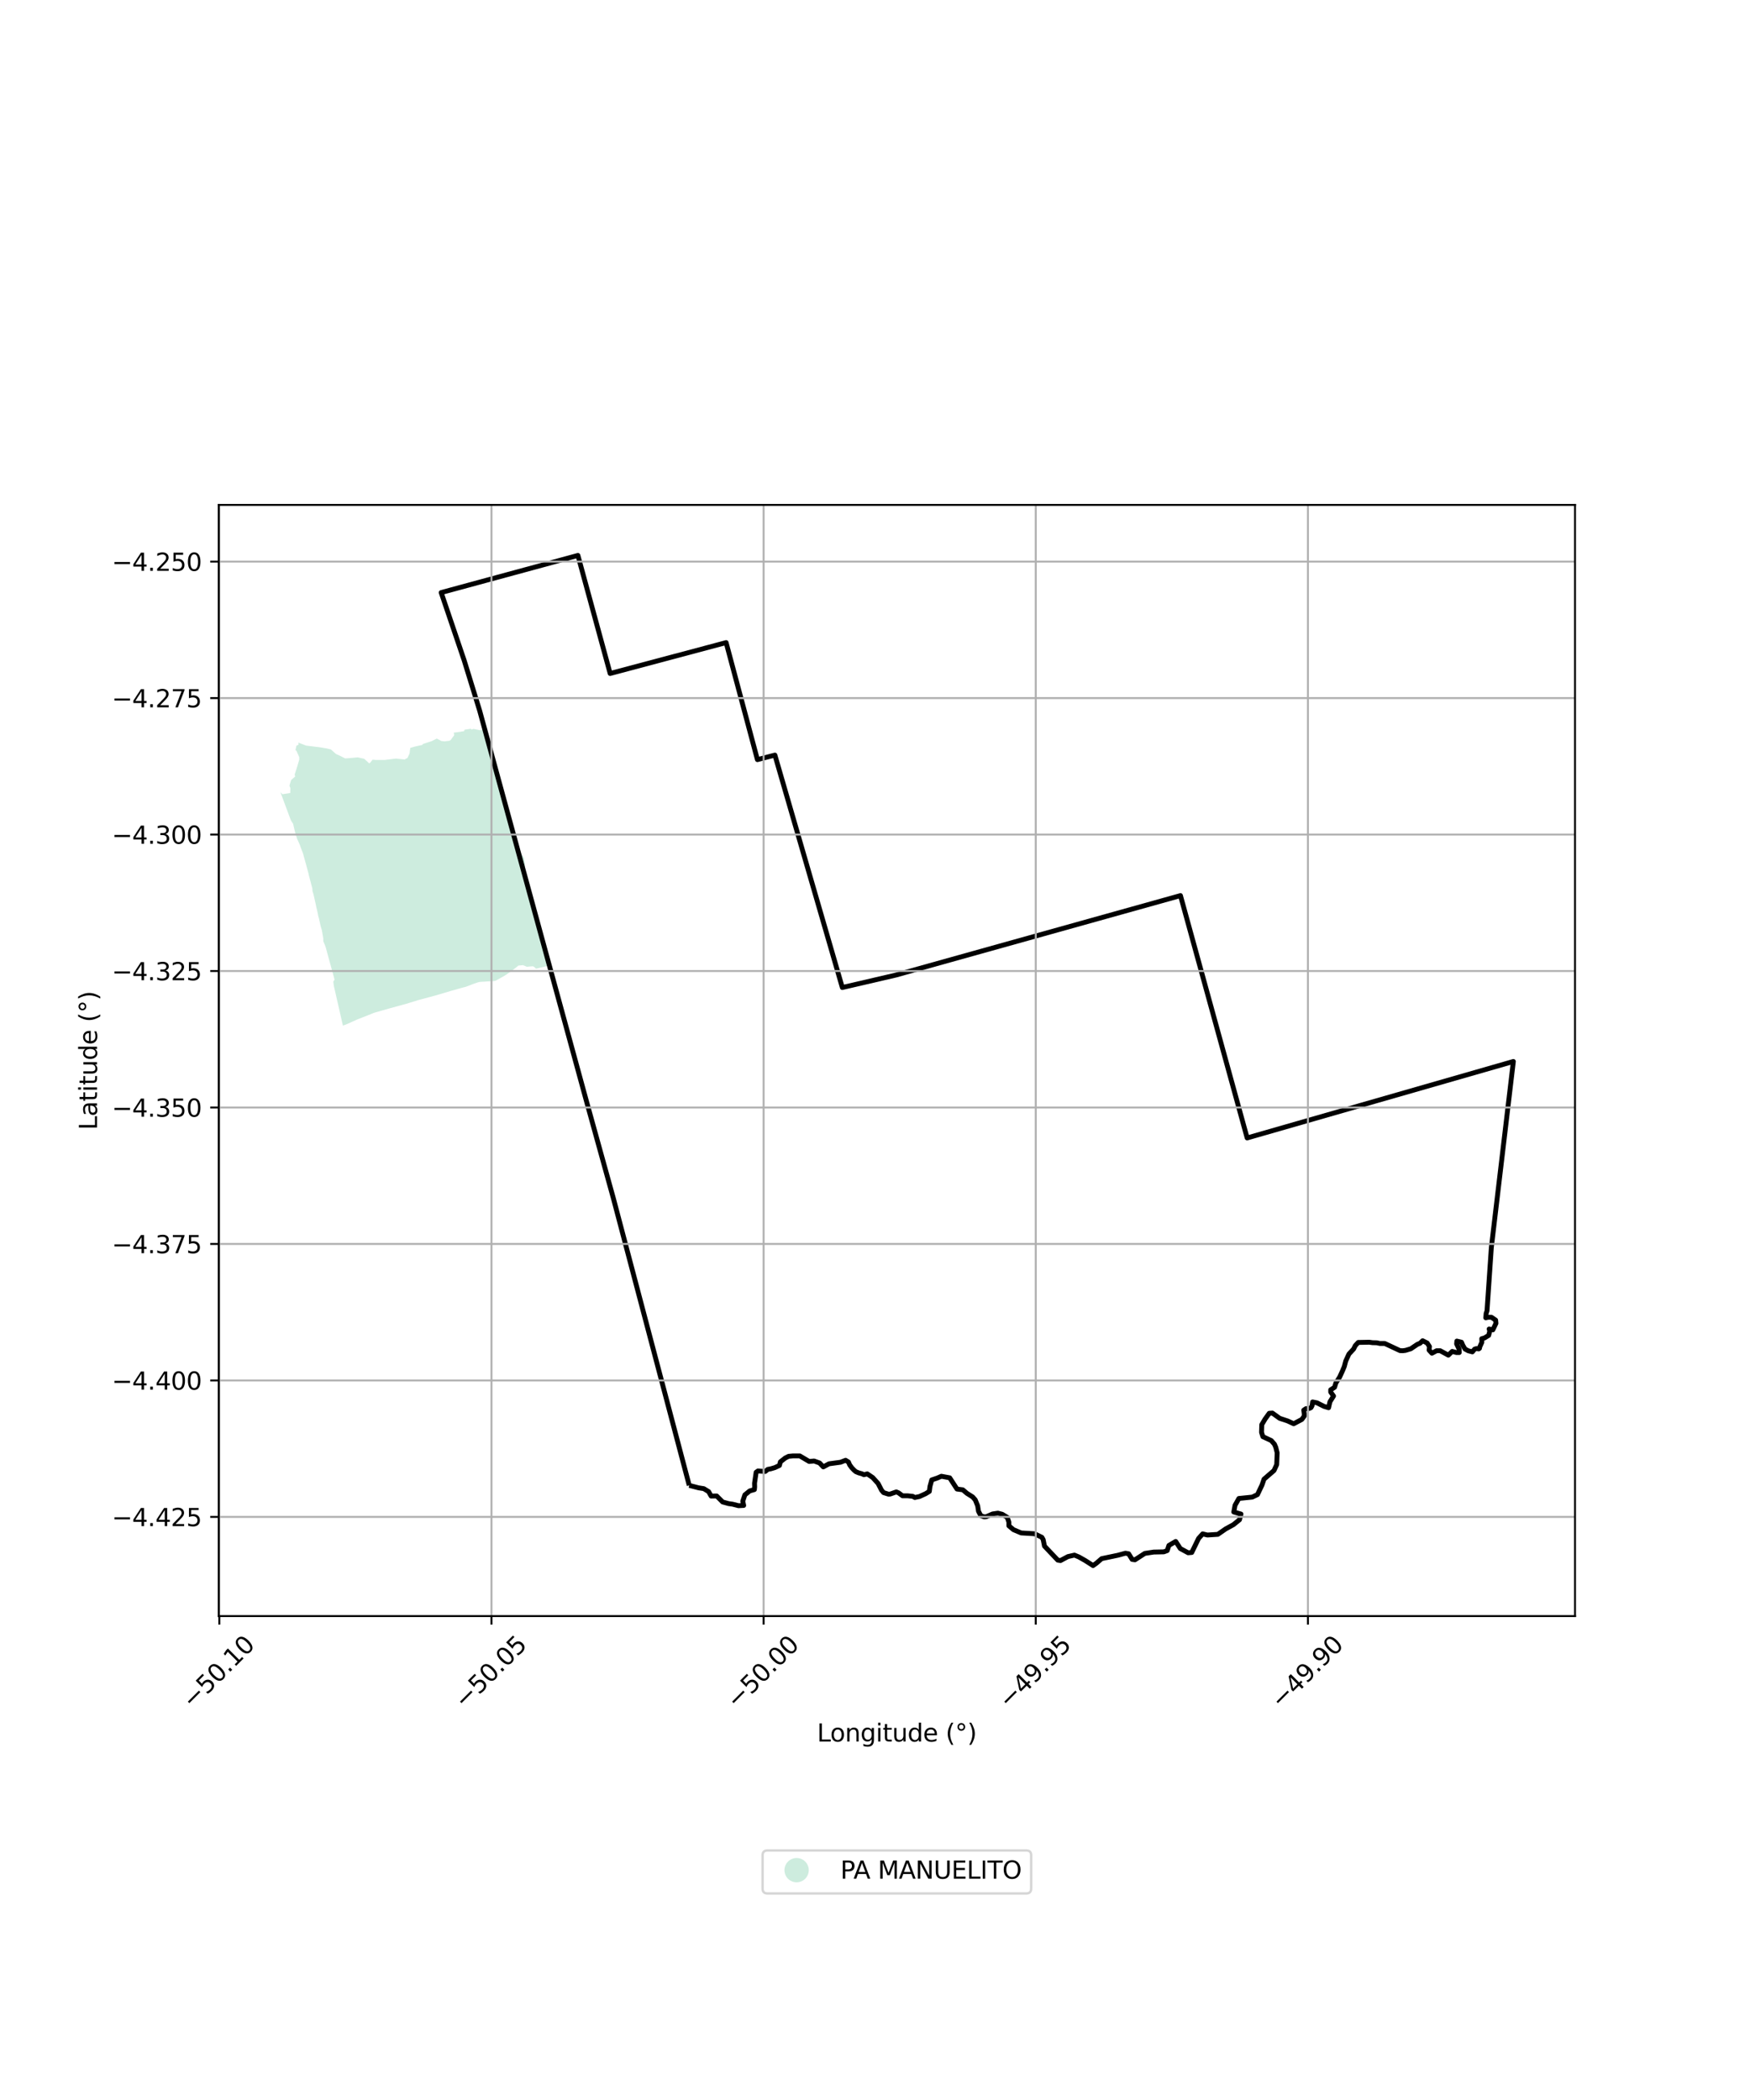 <?xml version="1.0" encoding="utf-8" standalone="no"?>
<!DOCTYPE svg PUBLIC "-//W3C//DTD SVG 1.1//EN"
  "http://www.w3.org/Graphics/SVG/1.1/DTD/svg11.dtd">
<svg xmlns:xlink="http://www.w3.org/1999/xlink" width="720pt" height="864pt" viewBox="0 0 720 864" xmlns="http://www.w3.org/2000/svg" version="1.1">
 <defs>
  <style type="text/css">*{stroke-linejoin: round; stroke-linecap: butt}</style>
 </defs>
 <g id="figure_1">
  <g id="patch_1">
   <path d="M 0 864 
L 720 864 
L 720 0 
L 0 0 
z
" style="fill: #ffffff"/>
  </g>
  <g id="axes_1">
   <g id="patch_2">
    <path d="M 90 664.904 
L 648 664.904 
L 648 207.736 
L 90 207.736 
z
" style="fill: #ffffff"/>
   </g>
   <g id="PatchCollection_1">
    <path d="M 124.689 351.205 
L 123.718 348.641 
L 123.426 347.772 
L 122.973 346.711 
L 122.722 346.167 
L 122.297 345.265 
L 121.962 344.224 
L 121.667 343.327 
L 121.412 342.483 
L 120.595 338.939 
L 119.786 337.698 
L 119.351 336.63 
L 115.364 325.9 
L 116.18 326.765 
L 119.409 326.267 
L 119.473 324.316 
L 119.082 323.247 
L 119.548 321.673 
L 119.783 320.912 
L 121.428 319.486 
L 121.224 318.62 
L 121.384 318.201 
L 122.042 316.195 
L 122.622 314.227 
L 123.12 312.54 
L 123.126 311.546 
L 121.987 308.931 
L 121.556 308.644 
L 121.979 306.769 
L 122.807 306.421 
L 122.785 305.543 
L 125.966 306.764 
L 131.333 307.417 
L 134.093 307.872 
L 136.136 308.343 
L 138.238 310.213 
L 139.958 310.989 
L 141.998 312.029 
L 143.523 311.935 
L 147.165 311.599 
L 149.846 312.196 
L 151.414 313.606 
L 151.854 314.083 
L 152.369 313.723 
L 153.299 312.556 
L 154.73 312.672 
L 158.224 312.679 
L 162.908 312.098 
L 166.492 312.486 
L 167.686 311.802 
L 167.969 311.144 
L 168.484 310.102 
L 168.796 307.716 
L 170.802 307.132 
L 172.386 306.774 
L 173.734 306.503 
L 173.989 306.101 
L 177.548 304.947 
L 179.711 303.871 
L 181.565 304.863 
L 182.911 305.02 
L 183.829 304.896 
L 184.888 304.778 
L 185.472 304.412 
L 186.863 302.485 
L 186.697 301.436 
L 188.08 301.257 
L 189.965 300.968 
L 190.925 300.812 
L 191.161 300.214 
L 193.808 299.814 
L 193.892 300.17 
L 194.821 299.894 
L 197.696 300.475 
L 199.271 299.477 
L 203.166 313.937 
L 205.908 324.115 
L 209.047 334.909 
L 212.65 345.528 
L 214.152 350.917 
L 215.596 352.862 
L 216.018 355.757 
L 215.879 358.994 
L 217.629 364.124 
L 219.737 372.313 
L 220.571 375.738 
L 222.931 382.995 
L 225.765 397.279 
L 225.538 397.344 
L 220.54 398.542 
L 219.866 397.89 
L 219.276 397.543 
L 218.204 397.622 
L 217.762 397.659 
L 216.804 397.777 
L 216.072 397.465 
L 215.181 397.093 
L 214.109 397.195 
L 213.304 397.261 
L 212.297 398.093 
L 211.598 398.616 
L 210.787 399.204 
L 210.25 399.618 
L 209.7 400.031 
L 208.418 400.899 
L 207.122 401.727 
L 206.018 402.315 
L 204.839 402.98 
L 204.066 403.415 
L 203.46 403.602 
L 202.15 403.686 
L 201.001 403.759 
L 200.436 403.795 
L 199.012 403.886 
L 198.092 403.945 
L 197.178 404.003 
L 196.599 404.185 
L 195.096 404.671 
L 191.638 406.011 
L 190.208 406.358 
L 185.261 407.765 
L 179.051 409.604 
L 172.28 411.411 
L 167.162 412.987 
L 160.372 414.843 
L 155.629 416.199 
L 153.813 416.722 
L 150.731 417.975 
L 147.092 419.388 
L 142.796 421.325 
L 141.079 421.961 
L 137.525 406.368 
L 137.368 405.793 
L 137.131 403.833 
L 137.654 403.063 
L 133.978 389.656 
L 133.844 389.332 
L 133.661 388.763 
L 133.021 387.317 
L 132.995 386.045 
L 132.566 383.532 
L 132.39 382.605 
L 131.996 381.328 
L 131.255 378.024 
L 130.929 376.822 
L 130.774 376.024 
L 130.468 374.546 
L 130.187 373.451 
L 129.825 371.665 
L 129.607 370.775 
L 129.395 369.778 
L 129.191 368.856 
L 128.924 367.727 
L 128.569 366.632 
L 128.516 365.562 
L 128.07 363.933 
L 127.906 363.235 
L 127.566 361.961 
L 127.128 360.364 
L 126.873 359.202 
L 125.738 355.009 
L 124.689 351.205 
" clip-path="url(#p1db8b820e7)" style="fill: #b3e2cd; fill-opacity: 0.65"/>
   </g>
   <g id="PatchCollection_2">
    <path d="M 283.566 611.127 
L 252.32 492.871 
L 241.511 453.879 
L 197.347 292.4 
L 190.955 271.646 
L 181.511 243.797 
L 237.769 228.516 
L 251.034 277.096 
L 298.751 264.38 
L 311.623 312.536 
L 318.817 310.666 
L 346.555 406.291 
L 368.644 401.158 
L 485.678 368.47 
L 513.112 468.187 
L 622.636 436.717 
L 613.585 513.228 
L 611.801 539.295 
L 611.433 540.428 
L 611.293 542.175 
L 612.245 541.949 
L 613.642 541.969 
L 615.353 543.145 
L 615.48 544.458 
L 614.202 547.134 
L 612.665 546.807 
L 612.944 547.602 
L 612.478 549.424 
L 610.801 550.451 
L 609.637 550.778 
L 609.683 552.227 
L 608.798 554.189 
L 608.705 554.75 
L 608.379 554.983 
L 607.447 554.843 
L 606.702 555.077 
L 605.77 556.198 
L 604.046 555.731 
L 602.742 555.03 
L 601.857 553.535 
L 601.298 552.227 
L 599.388 551.76 
L 599.295 552.927 
L 600.32 555.077 
L 600.366 556.478 
L 599.248 556.478 
L 597.478 556.011 
L 595.894 557.553 
L 592.54 555.731 
L 591.049 555.731 
L 589.139 556.758 
L 587.975 555.497 
L 588.115 554.002 
L 587.183 552.554 
L 585.319 551.619 
L 584.248 552.647 
L 583.13 553.114 
L 580.428 554.936 
L 578.239 555.59 
L 577.121 555.731 
L 576.003 555.684 
L 569.714 552.741 
L 567.71 552.741 
L 566.453 552.46 
L 564.682 552.414 
L 563.332 552.227 
L 558.813 552.32 
L 557.602 553.628 
L 556.903 555.03 
L 554.993 557.085 
L 553.689 559.935 
L 553.083 562.224 
L 552.384 563.906 
L 551.173 566.569 
L 549.636 568.952 
L 549.077 570.774 
L 547.493 571.802 
L 547.493 572.736 
L 548.657 574.371 
L 547.167 576.754 
L 546.608 579.183 
L 544.744 578.623 
L 541.856 577.174 
L 540.039 576.801 
L 539.806 578.389 
L 539.387 579.137 
L 538.735 579.464 
L 537.337 579.557 
L 536.406 580.164 
L 536.592 581.613 
L 536.592 582.641 
L 535.614 583.995 
L 532.26 585.771 
L 529.837 584.649 
L 526.483 583.528 
L 523.502 581.379 
L 522.197 581.473 
L 520.52 583.809 
L 519.123 586.144 
L 519.03 589.321 
L 519.589 591.097 
L 523.036 592.685 
L 524.34 594.18 
L 524.899 595.488 
L 525.458 597.731 
L 525.272 602.589 
L 524.154 605.019 
L 520.054 608.569 
L 519.216 610.999 
L 517.353 614.923 
L 515.21 615.951 
L 509.713 616.512 
L 508.129 619.315 
L 507.615 622.078 
L 510.571 622.927 
L 509.964 625.266 
L 507.463 627.292 
L 504.303 629.021 
L 501.048 631.275 
L 496.762 631.555 
L 494.806 631.088 
L 493.129 632.957 
L 490.325 638.733 
L 488.829 638.857 
L 485.599 637.107 
L 483.718 634.197 
L 480.924 635.835 
L 480.23 637.961 
L 478.822 638.478 
L 474.681 638.563 
L 471.019 639.115 
L 466.951 641.748 
L 465.79 641.584 
L 464.355 639.268 
L 463.035 639.03 
L 459.96 639.871 
L 453.252 641.272 
L 451.112 643.13 
L 449.711 644.124 
L 446.498 642.062 
L 443.853 640.567 
L 442.055 639.817 
L 439.38 640.423 
L 436.326 642.059 
L 435.203 641.887 
L 429.723 636.104 
L 429.19 633.435 
L 428.658 632.5 
L 425.664 631.032 
L 420.142 630.699 
L 416.974 629.357 
L 415.085 627.763 
L 415.085 626.228 
L 414.42 624.293 
L 412.358 623.025 
L 410.561 622.558 
L 408.365 622.892 
L 405.771 624.026 
L 404.885 624.084 
L 403.509 623.559 
L 402.577 621.758 
L 402.244 619.556 
L 401.246 617.087 
L 400.182 615.886 
L 397.853 614.418 
L 396.123 612.95 
L 393.732 612.638 
L 390.734 608.012 
L 387.315 607.375 
L 385.591 608.123 
L 383.349 608.88 
L 382.617 611.549 
L 382.351 613.617 
L 380.821 614.551 
L 378.278 615.723 
L 376.389 616.113 
L 375.557 615.644 
L 373.483 615.422 
L 371.332 615.415 
L 369.71 614.218 
L 368.771 613.814 
L 366.227 614.703 
L 365.545 614.74 
L 363.528 614.104 
L 362.687 613.102 
L 361.279 610.362 
L 359.072 607.915 
L 356.824 606.396 
L 355.432 606.728 
L 354.606 606.344 
L 353.331 605.996 
L 352.101 605.483 
L 351.418 604.898 
L 350.413 603.845 
L 349.577 602.692 
L 349.079 601.517 
L 347.901 600.799 
L 345.824 601.607 
L 341.071 602.252 
L 338.731 603.53 
L 337.21 601.922 
L 334.925 601.093 
L 332.929 601.293 
L 329.058 599.004 
L 326.197 599.004 
L 324.467 599.166 
L 323.076 599.867 
L 321.069 601.443 
L 320.674 602.941 
L 318.811 603.809 
L 317.156 604.303 
L 315.884 604.543 
L 314.819 605.41 
L 311.825 605.21 
L 311.094 605.744 
L 310.438 610.244 
L 310.481 611.776 
L 310.377 612.861 
L 308.46 613.406 
L 306.463 615.029 
L 305.592 617.647 
L 305.977 619.382 
L 303.841 619.489 
L 301.417 618.867 
L 299.734 618.623 
L 297.321 617.954 
L 294.859 615.486 
L 292.577 615.527 
L 291.542 613.686 
L 289.555 612.475 
L 287.474 612.149 
L 283.566 611.127 
L 283.566 611.127 
" clip-path="url(#p1db8b820e7)" style="fill: none; stroke: #000000; stroke-width: 2"/>
   </g>
   <g id="matplotlib.axis_1">
    <g id="xtick_1">
     <g id="line2d_1">
      <path d="M 90.228 664.904 
L 90.228 207.736 
" clip-path="url(#p1db8b820e7)" style="fill: none; stroke: #b0b0b0; stroke-width: 0.8; stroke-linecap: square"/>
     </g>
     <g id="line2d_2">
      <defs>
       <path id="m73bb518bb8" d="M 0 0 
L 0 3.5 
" style="stroke: #000000; stroke-width: 0.8"/>
      </defs>
      <g>
       <use xlink:href="#m73bb518bb8" x="90.228" y="664.904" style="stroke: #000000; stroke-width: 0.8"/>
      </g>
     </g>
     <g id="text_1">
      <!-- −50.10 -->
      <g transform="translate(79.095 703.445) rotate(-45) scale(0.1 -0.1)">
       <defs>
        <path id="DejaVuSans-2212" d="M 678 2272 
L 4684 2272 
L 4684 1741 
L 678 1741 
L 678 2272 
z
" transform="scale(0.016)"/>
        <path id="DejaVuSans-35" d="M 691 4666 
L 3169 4666 
L 3169 4134 
L 1269 4134 
L 1269 2991 
Q 1406 3038 1543 3061 
Q 1681 3084 1819 3084 
Q 2600 3084 3056 2656 
Q 3513 2228 3513 1497 
Q 3513 744 3044 326 
Q 2575 -91 1722 -91 
Q 1428 -91 1123 -41 
Q 819 9 494 109 
L 494 744 
Q 775 591 1075 516 
Q 1375 441 1709 441 
Q 2250 441 2565 725 
Q 2881 1009 2881 1497 
Q 2881 1984 2565 2268 
Q 2250 2553 1709 2553 
Q 1456 2553 1204 2497 
Q 953 2441 691 2322 
L 691 4666 
z
" transform="scale(0.016)"/>
        <path id="DejaVuSans-30" d="M 2034 4250 
Q 1547 4250 1301 3770 
Q 1056 3291 1056 2328 
Q 1056 1369 1301 889 
Q 1547 409 2034 409 
Q 2525 409 2770 889 
Q 3016 1369 3016 2328 
Q 3016 3291 2770 3770 
Q 2525 4250 2034 4250 
z
M 2034 4750 
Q 2819 4750 3233 4129 
Q 3647 3509 3647 2328 
Q 3647 1150 3233 529 
Q 2819 -91 2034 -91 
Q 1250 -91 836 529 
Q 422 1150 422 2328 
Q 422 3509 836 4129 
Q 1250 4750 2034 4750 
z
" transform="scale(0.016)"/>
        <path id="DejaVuSans-2e" d="M 684 794 
L 1344 794 
L 1344 0 
L 684 0 
L 684 794 
z
" transform="scale(0.016)"/>
        <path id="DejaVuSans-31" d="M 794 531 
L 1825 531 
L 1825 4091 
L 703 3866 
L 703 4441 
L 1819 4666 
L 2450 4666 
L 2450 531 
L 3481 531 
L 3481 0 
L 794 0 
L 794 531 
z
" transform="scale(0.016)"/>
       </defs>
       <use xlink:href="#DejaVuSans-2212"/>
       <use xlink:href="#DejaVuSans-35" transform="translate(83.789 0)"/>
       <use xlink:href="#DejaVuSans-30" transform="translate(147.412 0)"/>
       <use xlink:href="#DejaVuSans-2e" transform="translate(211.035 0)"/>
       <use xlink:href="#DejaVuSans-31" transform="translate(242.822 0)"/>
       <use xlink:href="#DejaVuSans-30" transform="translate(306.445 0)"/>
      </g>
     </g>
    </g>
    <g id="xtick_2">
     <g id="line2d_3">
      <path d="M 202.201 664.904 
L 202.201 207.736 
" clip-path="url(#p1db8b820e7)" style="fill: none; stroke: #b0b0b0; stroke-width: 0.8; stroke-linecap: square"/>
     </g>
     <g id="line2d_4">
      <g>
       <use xlink:href="#m73bb518bb8" x="202.201" y="664.904" style="stroke: #000000; stroke-width: 0.8"/>
      </g>
     </g>
     <g id="text_2">
      <!-- −50.05 -->
      <g transform="translate(191.068 703.445) rotate(-45) scale(0.1 -0.1)">
       <use xlink:href="#DejaVuSans-2212"/>
       <use xlink:href="#DejaVuSans-35" transform="translate(83.789 0)"/>
       <use xlink:href="#DejaVuSans-30" transform="translate(147.412 0)"/>
       <use xlink:href="#DejaVuSans-2e" transform="translate(211.035 0)"/>
       <use xlink:href="#DejaVuSans-30" transform="translate(242.822 0)"/>
       <use xlink:href="#DejaVuSans-35" transform="translate(306.445 0)"/>
      </g>
     </g>
    </g>
    <g id="xtick_3">
     <g id="line2d_5">
      <path d="M 314.175 664.904 
L 314.175 207.736 
" clip-path="url(#p1db8b820e7)" style="fill: none; stroke: #b0b0b0; stroke-width: 0.8; stroke-linecap: square"/>
     </g>
     <g id="line2d_6">
      <g>
       <use xlink:href="#m73bb518bb8" x="314.175" y="664.904" style="stroke: #000000; stroke-width: 0.8"/>
      </g>
     </g>
     <g id="text_3">
      <!-- −50.00 -->
      <g transform="translate(303.042 703.445) rotate(-45) scale(0.1 -0.1)">
       <use xlink:href="#DejaVuSans-2212"/>
       <use xlink:href="#DejaVuSans-35" transform="translate(83.789 0)"/>
       <use xlink:href="#DejaVuSans-30" transform="translate(147.412 0)"/>
       <use xlink:href="#DejaVuSans-2e" transform="translate(211.035 0)"/>
       <use xlink:href="#DejaVuSans-30" transform="translate(242.822 0)"/>
       <use xlink:href="#DejaVuSans-30" transform="translate(306.445 0)"/>
      </g>
     </g>
    </g>
    <g id="xtick_4">
     <g id="line2d_7">
      <path d="M 426.148 664.904 
L 426.148 207.736 
" clip-path="url(#p1db8b820e7)" style="fill: none; stroke: #b0b0b0; stroke-width: 0.8; stroke-linecap: square"/>
     </g>
     <g id="line2d_8">
      <g>
       <use xlink:href="#m73bb518bb8" x="426.148" y="664.904" style="stroke: #000000; stroke-width: 0.8"/>
      </g>
     </g>
     <g id="text_4">
      <!-- −49.95 -->
      <g transform="translate(415.015 703.445) rotate(-45) scale(0.1 -0.1)">
       <defs>
        <path id="DejaVuSans-34" d="M 2419 4116 
L 825 1625 
L 2419 1625 
L 2419 4116 
z
M 2253 4666 
L 3047 4666 
L 3047 1625 
L 3713 1625 
L 3713 1100 
L 3047 1100 
L 3047 0 
L 2419 0 
L 2419 1100 
L 313 1100 
L 313 1709 
L 2253 4666 
z
" transform="scale(0.016)"/>
        <path id="DejaVuSans-39" d="M 703 97 
L 703 672 
Q 941 559 1184 500 
Q 1428 441 1663 441 
Q 2288 441 2617 861 
Q 2947 1281 2994 2138 
Q 2813 1869 2534 1725 
Q 2256 1581 1919 1581 
Q 1219 1581 811 2004 
Q 403 2428 403 3163 
Q 403 3881 828 4315 
Q 1253 4750 1959 4750 
Q 2769 4750 3195 4129 
Q 3622 3509 3622 2328 
Q 3622 1225 3098 567 
Q 2575 -91 1691 -91 
Q 1453 -91 1209 -44 
Q 966 3 703 97 
z
M 1959 2075 
Q 2384 2075 2632 2365 
Q 2881 2656 2881 3163 
Q 2881 3666 2632 3958 
Q 2384 4250 1959 4250 
Q 1534 4250 1286 3958 
Q 1038 3666 1038 3163 
Q 1038 2656 1286 2365 
Q 1534 2075 1959 2075 
z
" transform="scale(0.016)"/>
       </defs>
       <use xlink:href="#DejaVuSans-2212"/>
       <use xlink:href="#DejaVuSans-34" transform="translate(83.789 0)"/>
       <use xlink:href="#DejaVuSans-39" transform="translate(147.412 0)"/>
       <use xlink:href="#DejaVuSans-2e" transform="translate(211.035 0)"/>
       <use xlink:href="#DejaVuSans-39" transform="translate(242.822 0)"/>
       <use xlink:href="#DejaVuSans-35" transform="translate(306.445 0)"/>
      </g>
     </g>
    </g>
    <g id="xtick_5">
     <g id="line2d_9">
      <path d="M 538.121 664.904 
L 538.121 207.736 
" clip-path="url(#p1db8b820e7)" style="fill: none; stroke: #b0b0b0; stroke-width: 0.8; stroke-linecap: square"/>
     </g>
     <g id="line2d_10">
      <g>
       <use xlink:href="#m73bb518bb8" x="538.121" y="664.904" style="stroke: #000000; stroke-width: 0.8"/>
      </g>
     </g>
     <g id="text_5">
      <!-- −49.90 -->
      <g transform="translate(526.988 703.445) rotate(-45) scale(0.1 -0.1)">
       <use xlink:href="#DejaVuSans-2212"/>
       <use xlink:href="#DejaVuSans-34" transform="translate(83.789 0)"/>
       <use xlink:href="#DejaVuSans-39" transform="translate(147.412 0)"/>
       <use xlink:href="#DejaVuSans-2e" transform="translate(211.035 0)"/>
       <use xlink:href="#DejaVuSans-39" transform="translate(242.822 0)"/>
       <use xlink:href="#DejaVuSans-30" transform="translate(306.445 0)"/>
      </g>
     </g>
    </g>
    <g id="text_6">
     <!-- Longitude (°) -->
     <g transform="translate(336.14 716.514) scale(0.1 -0.1)">
      <defs>
       <path id="DejaVuSans-4c" d="M 628 4666 
L 1259 4666 
L 1259 531 
L 3531 531 
L 3531 0 
L 628 0 
L 628 4666 
z
" transform="scale(0.016)"/>
       <path id="DejaVuSans-6f" d="M 1959 3097 
Q 1497 3097 1228 2736 
Q 959 2375 959 1747 
Q 959 1119 1226 758 
Q 1494 397 1959 397 
Q 2419 397 2687 759 
Q 2956 1122 2956 1747 
Q 2956 2369 2687 2733 
Q 2419 3097 1959 3097 
z
M 1959 3584 
Q 2709 3584 3137 3096 
Q 3566 2609 3566 1747 
Q 3566 888 3137 398 
Q 2709 -91 1959 -91 
Q 1206 -91 779 398 
Q 353 888 353 1747 
Q 353 2609 779 3096 
Q 1206 3584 1959 3584 
z
" transform="scale(0.016)"/>
       <path id="DejaVuSans-6e" d="M 3513 2113 
L 3513 0 
L 2938 0 
L 2938 2094 
Q 2938 2591 2744 2837 
Q 2550 3084 2163 3084 
Q 1697 3084 1428 2787 
Q 1159 2491 1159 1978 
L 1159 0 
L 581 0 
L 581 3500 
L 1159 3500 
L 1159 2956 
Q 1366 3272 1645 3428 
Q 1925 3584 2291 3584 
Q 2894 3584 3203 3211 
Q 3513 2838 3513 2113 
z
" transform="scale(0.016)"/>
       <path id="DejaVuSans-67" d="M 2906 1791 
Q 2906 2416 2648 2759 
Q 2391 3103 1925 3103 
Q 1463 3103 1205 2759 
Q 947 2416 947 1791 
Q 947 1169 1205 825 
Q 1463 481 1925 481 
Q 2391 481 2648 825 
Q 2906 1169 2906 1791 
z
M 3481 434 
Q 3481 -459 3084 -895 
Q 2688 -1331 1869 -1331 
Q 1566 -1331 1297 -1286 
Q 1028 -1241 775 -1147 
L 775 -588 
Q 1028 -725 1275 -790 
Q 1522 -856 1778 -856 
Q 2344 -856 2625 -561 
Q 2906 -266 2906 331 
L 2906 616 
Q 2728 306 2450 153 
Q 2172 0 1784 0 
Q 1141 0 747 490 
Q 353 981 353 1791 
Q 353 2603 747 3093 
Q 1141 3584 1784 3584 
Q 2172 3584 2450 3431 
Q 2728 3278 2906 2969 
L 2906 3500 
L 3481 3500 
L 3481 434 
z
" transform="scale(0.016)"/>
       <path id="DejaVuSans-69" d="M 603 3500 
L 1178 3500 
L 1178 0 
L 603 0 
L 603 3500 
z
M 603 4863 
L 1178 4863 
L 1178 4134 
L 603 4134 
L 603 4863 
z
" transform="scale(0.016)"/>
       <path id="DejaVuSans-74" d="M 1172 4494 
L 1172 3500 
L 2356 3500 
L 2356 3053 
L 1172 3053 
L 1172 1153 
Q 1172 725 1289 603 
Q 1406 481 1766 481 
L 2356 481 
L 2356 0 
L 1766 0 
Q 1100 0 847 248 
Q 594 497 594 1153 
L 594 3053 
L 172 3053 
L 172 3500 
L 594 3500 
L 594 4494 
L 1172 4494 
z
" transform="scale(0.016)"/>
       <path id="DejaVuSans-75" d="M 544 1381 
L 544 3500 
L 1119 3500 
L 1119 1403 
Q 1119 906 1312 657 
Q 1506 409 1894 409 
Q 2359 409 2629 706 
Q 2900 1003 2900 1516 
L 2900 3500 
L 3475 3500 
L 3475 0 
L 2900 0 
L 2900 538 
Q 2691 219 2414 64 
Q 2138 -91 1772 -91 
Q 1169 -91 856 284 
Q 544 659 544 1381 
z
M 1991 3584 
L 1991 3584 
z
" transform="scale(0.016)"/>
       <path id="DejaVuSans-64" d="M 2906 2969 
L 2906 4863 
L 3481 4863 
L 3481 0 
L 2906 0 
L 2906 525 
Q 2725 213 2448 61 
Q 2172 -91 1784 -91 
Q 1150 -91 751 415 
Q 353 922 353 1747 
Q 353 2572 751 3078 
Q 1150 3584 1784 3584 
Q 2172 3584 2448 3432 
Q 2725 3281 2906 2969 
z
M 947 1747 
Q 947 1113 1208 752 
Q 1469 391 1925 391 
Q 2381 391 2643 752 
Q 2906 1113 2906 1747 
Q 2906 2381 2643 2742 
Q 2381 3103 1925 3103 
Q 1469 3103 1208 2742 
Q 947 2381 947 1747 
z
" transform="scale(0.016)"/>
       <path id="DejaVuSans-65" d="M 3597 1894 
L 3597 1613 
L 953 1613 
Q 991 1019 1311 708 
Q 1631 397 2203 397 
Q 2534 397 2845 478 
Q 3156 559 3463 722 
L 3463 178 
Q 3153 47 2828 -22 
Q 2503 -91 2169 -91 
Q 1331 -91 842 396 
Q 353 884 353 1716 
Q 353 2575 817 3079 
Q 1281 3584 2069 3584 
Q 2775 3584 3186 3129 
Q 3597 2675 3597 1894 
z
M 3022 2063 
Q 3016 2534 2758 2815 
Q 2500 3097 2075 3097 
Q 1594 3097 1305 2825 
Q 1016 2553 972 2059 
L 3022 2063 
z
" transform="scale(0.016)"/>
       <path id="DejaVuSans-20" transform="scale(0.016)"/>
       <path id="DejaVuSans-28" d="M 1984 4856 
Q 1566 4138 1362 3434 
Q 1159 2731 1159 2009 
Q 1159 1288 1364 580 
Q 1569 -128 1984 -844 
L 1484 -844 
Q 1016 -109 783 600 
Q 550 1309 550 2009 
Q 550 2706 781 3412 
Q 1013 4119 1484 4856 
L 1984 4856 
z
" transform="scale(0.016)"/>
       <path id="DejaVuSans-b0" d="M 1600 4347 
Q 1350 4347 1178 4173 
Q 1006 4000 1006 3750 
Q 1006 3503 1178 3333 
Q 1350 3163 1600 3163 
Q 1850 3163 2022 3333 
Q 2194 3503 2194 3750 
Q 2194 3997 2020 4172 
Q 1847 4347 1600 4347 
z
M 1600 4750 
Q 1800 4750 1984 4673 
Q 2169 4597 2303 4453 
Q 2447 4313 2519 4134 
Q 2591 3956 2591 3750 
Q 2591 3338 2302 3052 
Q 2013 2766 1594 2766 
Q 1172 2766 890 3047 
Q 609 3328 609 3750 
Q 609 4169 896 4459 
Q 1184 4750 1600 4750 
z
" transform="scale(0.016)"/>
       <path id="DejaVuSans-29" d="M 513 4856 
L 1013 4856 
Q 1481 4119 1714 3412 
Q 1947 2706 1947 2009 
Q 1947 1309 1714 600 
Q 1481 -109 1013 -844 
L 513 -844 
Q 928 -128 1133 580 
Q 1338 1288 1338 2009 
Q 1338 2731 1133 3434 
Q 928 4138 513 4856 
z
" transform="scale(0.016)"/>
      </defs>
      <use xlink:href="#DejaVuSans-4c"/>
      <use xlink:href="#DejaVuSans-6f" transform="translate(53.963 0)"/>
      <use xlink:href="#DejaVuSans-6e" transform="translate(115.145 0)"/>
      <use xlink:href="#DejaVuSans-67" transform="translate(178.523 0)"/>
      <use xlink:href="#DejaVuSans-69" transform="translate(242 0)"/>
      <use xlink:href="#DejaVuSans-74" transform="translate(269.783 0)"/>
      <use xlink:href="#DejaVuSans-75" transform="translate(308.992 0)"/>
      <use xlink:href="#DejaVuSans-64" transform="translate(372.371 0)"/>
      <use xlink:href="#DejaVuSans-65" transform="translate(435.848 0)"/>
      <use xlink:href="#DejaVuSans-20" transform="translate(497.371 0)"/>
      <use xlink:href="#DejaVuSans-28" transform="translate(529.158 0)"/>
      <use xlink:href="#DejaVuSans-b0" transform="translate(568.172 0)"/>
      <use xlink:href="#DejaVuSans-29" transform="translate(618.172 0)"/>
     </g>
    </g>
   </g>
   <g id="matplotlib.axis_2">
    <g id="ytick_1">
     <g id="line2d_11">
      <path d="M 90 624.096 
L 648 624.096 
" clip-path="url(#p1db8b820e7)" style="fill: none; stroke: #b0b0b0; stroke-width: 0.8; stroke-linecap: square"/>
     </g>
     <g id="line2d_12">
      <defs>
       <path id="m8c379cb9e1" d="M 0 0 
L -3.5 0 
" style="stroke: #000000; stroke-width: 0.8"/>
      </defs>
      <g>
       <use xlink:href="#m8c379cb9e1" x="90" y="624.096" style="stroke: #000000; stroke-width: 0.8"/>
      </g>
     </g>
     <g id="text_7">
      <!-- −4.425 -->
      <g transform="translate(45.992 627.895) scale(0.1 -0.1)">
       <defs>
        <path id="DejaVuSans-32" d="M 1228 531 
L 3431 531 
L 3431 0 
L 469 0 
L 469 531 
Q 828 903 1448 1529 
Q 2069 2156 2228 2338 
Q 2531 2678 2651 2914 
Q 2772 3150 2772 3378 
Q 2772 3750 2511 3984 
Q 2250 4219 1831 4219 
Q 1534 4219 1204 4116 
Q 875 4013 500 3803 
L 500 4441 
Q 881 4594 1212 4672 
Q 1544 4750 1819 4750 
Q 2544 4750 2975 4387 
Q 3406 4025 3406 3419 
Q 3406 3131 3298 2873 
Q 3191 2616 2906 2266 
Q 2828 2175 2409 1742 
Q 1991 1309 1228 531 
z
" transform="scale(0.016)"/>
       </defs>
       <use xlink:href="#DejaVuSans-2212"/>
       <use xlink:href="#DejaVuSans-34" transform="translate(83.789 0)"/>
       <use xlink:href="#DejaVuSans-2e" transform="translate(147.412 0)"/>
       <use xlink:href="#DejaVuSans-34" transform="translate(179.199 0)"/>
       <use xlink:href="#DejaVuSans-32" transform="translate(242.822 0)"/>
       <use xlink:href="#DejaVuSans-35" transform="translate(306.445 0)"/>
      </g>
     </g>
    </g>
    <g id="ytick_2">
     <g id="line2d_13">
      <path d="M 90 567.948 
L 648 567.948 
" clip-path="url(#p1db8b820e7)" style="fill: none; stroke: #b0b0b0; stroke-width: 0.8; stroke-linecap: square"/>
     </g>
     <g id="line2d_14">
      <g>
       <use xlink:href="#m8c379cb9e1" x="90" y="567.948" style="stroke: #000000; stroke-width: 0.8"/>
      </g>
     </g>
     <g id="text_8">
      <!-- −4.400 -->
      <g transform="translate(45.992 571.747) scale(0.1 -0.1)">
       <use xlink:href="#DejaVuSans-2212"/>
       <use xlink:href="#DejaVuSans-34" transform="translate(83.789 0)"/>
       <use xlink:href="#DejaVuSans-2e" transform="translate(147.412 0)"/>
       <use xlink:href="#DejaVuSans-34" transform="translate(179.199 0)"/>
       <use xlink:href="#DejaVuSans-30" transform="translate(242.822 0)"/>
       <use xlink:href="#DejaVuSans-30" transform="translate(306.445 0)"/>
      </g>
     </g>
    </g>
    <g id="ytick_3">
     <g id="line2d_15">
      <path d="M 90 511.8 
L 648 511.8 
" clip-path="url(#p1db8b820e7)" style="fill: none; stroke: #b0b0b0; stroke-width: 0.8; stroke-linecap: square"/>
     </g>
     <g id="line2d_16">
      <g>
       <use xlink:href="#m8c379cb9e1" x="90" y="511.8" style="stroke: #000000; stroke-width: 0.8"/>
      </g>
     </g>
     <g id="text_9">
      <!-- −4.375 -->
      <g transform="translate(45.992 515.6) scale(0.1 -0.1)">
       <defs>
        <path id="DejaVuSans-33" d="M 2597 2516 
Q 3050 2419 3304 2112 
Q 3559 1806 3559 1356 
Q 3559 666 3084 287 
Q 2609 -91 1734 -91 
Q 1441 -91 1130 -33 
Q 819 25 488 141 
L 488 750 
Q 750 597 1062 519 
Q 1375 441 1716 441 
Q 2309 441 2620 675 
Q 2931 909 2931 1356 
Q 2931 1769 2642 2001 
Q 2353 2234 1838 2234 
L 1294 2234 
L 1294 2753 
L 1863 2753 
Q 2328 2753 2575 2939 
Q 2822 3125 2822 3475 
Q 2822 3834 2567 4026 
Q 2313 4219 1838 4219 
Q 1578 4219 1281 4162 
Q 984 4106 628 3988 
L 628 4550 
Q 988 4650 1302 4700 
Q 1616 4750 1894 4750 
Q 2613 4750 3031 4423 
Q 3450 4097 3450 3541 
Q 3450 3153 3228 2886 
Q 3006 2619 2597 2516 
z
" transform="scale(0.016)"/>
        <path id="DejaVuSans-37" d="M 525 4666 
L 3525 4666 
L 3525 4397 
L 1831 0 
L 1172 0 
L 2766 4134 
L 525 4134 
L 525 4666 
z
" transform="scale(0.016)"/>
       </defs>
       <use xlink:href="#DejaVuSans-2212"/>
       <use xlink:href="#DejaVuSans-34" transform="translate(83.789 0)"/>
       <use xlink:href="#DejaVuSans-2e" transform="translate(147.412 0)"/>
       <use xlink:href="#DejaVuSans-33" transform="translate(179.199 0)"/>
       <use xlink:href="#DejaVuSans-37" transform="translate(242.822 0)"/>
       <use xlink:href="#DejaVuSans-35" transform="translate(306.445 0)"/>
      </g>
     </g>
    </g>
    <g id="ytick_4">
     <g id="line2d_17">
      <path d="M 90 455.653 
L 648 455.653 
" clip-path="url(#p1db8b820e7)" style="fill: none; stroke: #b0b0b0; stroke-width: 0.8; stroke-linecap: square"/>
     </g>
     <g id="line2d_18">
      <g>
       <use xlink:href="#m8c379cb9e1" x="90" y="455.653" style="stroke: #000000; stroke-width: 0.8"/>
      </g>
     </g>
     <g id="text_10">
      <!-- −4.350 -->
      <g transform="translate(45.992 459.452) scale(0.1 -0.1)">
       <use xlink:href="#DejaVuSans-2212"/>
       <use xlink:href="#DejaVuSans-34" transform="translate(83.789 0)"/>
       <use xlink:href="#DejaVuSans-2e" transform="translate(147.412 0)"/>
       <use xlink:href="#DejaVuSans-33" transform="translate(179.199 0)"/>
       <use xlink:href="#DejaVuSans-35" transform="translate(242.822 0)"/>
       <use xlink:href="#DejaVuSans-30" transform="translate(306.445 0)"/>
      </g>
     </g>
    </g>
    <g id="ytick_5">
     <g id="line2d_19">
      <path d="M 90 399.505 
L 648 399.505 
" clip-path="url(#p1db8b820e7)" style="fill: none; stroke: #b0b0b0; stroke-width: 0.8; stroke-linecap: square"/>
     </g>
     <g id="line2d_20">
      <g>
       <use xlink:href="#m8c379cb9e1" x="90" y="399.505" style="stroke: #000000; stroke-width: 0.8"/>
      </g>
     </g>
     <g id="text_11">
      <!-- −4.325 -->
      <g transform="translate(45.992 403.304) scale(0.1 -0.1)">
       <use xlink:href="#DejaVuSans-2212"/>
       <use xlink:href="#DejaVuSans-34" transform="translate(83.789 0)"/>
       <use xlink:href="#DejaVuSans-2e" transform="translate(147.412 0)"/>
       <use xlink:href="#DejaVuSans-33" transform="translate(179.199 0)"/>
       <use xlink:href="#DejaVuSans-32" transform="translate(242.822 0)"/>
       <use xlink:href="#DejaVuSans-35" transform="translate(306.445 0)"/>
      </g>
     </g>
    </g>
    <g id="ytick_6">
     <g id="line2d_21">
      <path d="M 90 343.357 
L 648 343.357 
" clip-path="url(#p1db8b820e7)" style="fill: none; stroke: #b0b0b0; stroke-width: 0.8; stroke-linecap: square"/>
     </g>
     <g id="line2d_22">
      <g>
       <use xlink:href="#m8c379cb9e1" x="90" y="343.357" style="stroke: #000000; stroke-width: 0.8"/>
      </g>
     </g>
     <g id="text_12">
      <!-- −4.300 -->
      <g transform="translate(45.992 347.157) scale(0.1 -0.1)">
       <use xlink:href="#DejaVuSans-2212"/>
       <use xlink:href="#DejaVuSans-34" transform="translate(83.789 0)"/>
       <use xlink:href="#DejaVuSans-2e" transform="translate(147.412 0)"/>
       <use xlink:href="#DejaVuSans-33" transform="translate(179.199 0)"/>
       <use xlink:href="#DejaVuSans-30" transform="translate(242.822 0)"/>
       <use xlink:href="#DejaVuSans-30" transform="translate(306.445 0)"/>
      </g>
     </g>
    </g>
    <g id="ytick_7">
     <g id="line2d_23">
      <path d="M 90 287.21 
L 648 287.21 
" clip-path="url(#p1db8b820e7)" style="fill: none; stroke: #b0b0b0; stroke-width: 0.8; stroke-linecap: square"/>
     </g>
     <g id="line2d_24">
      <g>
       <use xlink:href="#m8c379cb9e1" x="90" y="287.21" style="stroke: #000000; stroke-width: 0.8"/>
      </g>
     </g>
     <g id="text_13">
      <!-- −4.275 -->
      <g transform="translate(45.992 291.009) scale(0.1 -0.1)">
       <use xlink:href="#DejaVuSans-2212"/>
       <use xlink:href="#DejaVuSans-34" transform="translate(83.789 0)"/>
       <use xlink:href="#DejaVuSans-2e" transform="translate(147.412 0)"/>
       <use xlink:href="#DejaVuSans-32" transform="translate(179.199 0)"/>
       <use xlink:href="#DejaVuSans-37" transform="translate(242.822 0)"/>
       <use xlink:href="#DejaVuSans-35" transform="translate(306.445 0)"/>
      </g>
     </g>
    </g>
    <g id="ytick_8">
     <g id="line2d_25">
      <path d="M 90 231.062 
L 648 231.062 
" clip-path="url(#p1db8b820e7)" style="fill: none; stroke: #b0b0b0; stroke-width: 0.8; stroke-linecap: square"/>
     </g>
     <g id="line2d_26">
      <g>
       <use xlink:href="#m8c379cb9e1" x="90" y="231.062" style="stroke: #000000; stroke-width: 0.8"/>
      </g>
     </g>
     <g id="text_14">
      <!-- −4.250 -->
      <g transform="translate(45.992 234.861) scale(0.1 -0.1)">
       <use xlink:href="#DejaVuSans-2212"/>
       <use xlink:href="#DejaVuSans-34" transform="translate(83.789 0)"/>
       <use xlink:href="#DejaVuSans-2e" transform="translate(147.412 0)"/>
       <use xlink:href="#DejaVuSans-32" transform="translate(179.199 0)"/>
       <use xlink:href="#DejaVuSans-35" transform="translate(242.822 0)"/>
       <use xlink:href="#DejaVuSans-30" transform="translate(306.445 0)"/>
      </g>
     </g>
    </g>
    <g id="text_15">
     <!-- Latitude (°) -->
     <g transform="translate(39.913 464.89) rotate(-90) scale(0.1 -0.1)">
      <defs>
       <path id="DejaVuSans-61" d="M 2194 1759 
Q 1497 1759 1228 1600 
Q 959 1441 959 1056 
Q 959 750 1161 570 
Q 1363 391 1709 391 
Q 2188 391 2477 730 
Q 2766 1069 2766 1631 
L 2766 1759 
L 2194 1759 
z
M 3341 1997 
L 3341 0 
L 2766 0 
L 2766 531 
Q 2569 213 2275 61 
Q 1981 -91 1556 -91 
Q 1019 -91 701 211 
Q 384 513 384 1019 
Q 384 1609 779 1909 
Q 1175 2209 1959 2209 
L 2766 2209 
L 2766 2266 
Q 2766 2663 2505 2880 
Q 2244 3097 1772 3097 
Q 1472 3097 1187 3025 
Q 903 2953 641 2809 
L 641 3341 
Q 956 3463 1253 3523 
Q 1550 3584 1831 3584 
Q 2591 3584 2966 3190 
Q 3341 2797 3341 1997 
z
" transform="scale(0.016)"/>
      </defs>
      <use xlink:href="#DejaVuSans-4c"/>
      <use xlink:href="#DejaVuSans-61" transform="translate(55.713 0)"/>
      <use xlink:href="#DejaVuSans-74" transform="translate(116.992 0)"/>
      <use xlink:href="#DejaVuSans-69" transform="translate(156.201 0)"/>
      <use xlink:href="#DejaVuSans-74" transform="translate(183.984 0)"/>
      <use xlink:href="#DejaVuSans-75" transform="translate(223.193 0)"/>
      <use xlink:href="#DejaVuSans-64" transform="translate(286.572 0)"/>
      <use xlink:href="#DejaVuSans-65" transform="translate(350.049 0)"/>
      <use xlink:href="#DejaVuSans-20" transform="translate(411.572 0)"/>
      <use xlink:href="#DejaVuSans-28" transform="translate(443.359 0)"/>
      <use xlink:href="#DejaVuSans-b0" transform="translate(482.373 0)"/>
      <use xlink:href="#DejaVuSans-29" transform="translate(532.373 0)"/>
     </g>
    </g>
   </g>
   <g id="patch_3">
    <path d="M 90 664.904 
L 90 207.736 
" style="fill: none; stroke: #000000; stroke-width: 0.8; stroke-linejoin: miter; stroke-linecap: square"/>
   </g>
   <g id="patch_4">
    <path d="M 648 664.904 
L 648 207.736 
" style="fill: none; stroke: #000000; stroke-width: 0.8; stroke-linejoin: miter; stroke-linecap: square"/>
   </g>
   <g id="patch_5">
    <path d="M 90 664.904 
L 648 664.904 
" style="fill: none; stroke: #000000; stroke-width: 0.8; stroke-linejoin: miter; stroke-linecap: square"/>
   </g>
   <g id="patch_6">
    <path d="M 90 207.736 
L 648 207.736 
" style="fill: none; stroke: #000000; stroke-width: 0.8; stroke-linejoin: miter; stroke-linecap: square"/>
   </g>
   <g id="legend_1">
    <g id="patch_7">
     <path d="M 315.75 779.016 
L 422.25 779.016 
Q 424.25 779.016 424.25 777.016 
L 424.25 763.338 
Q 424.25 761.338 422.25 761.338 
L 315.75 761.338 
Q 313.75 761.338 313.75 763.338 
L 313.75 777.016 
Q 313.75 779.016 315.75 779.016 
z
" style="fill: #ffffff; opacity: 0.8; stroke: #cccccc; stroke-linejoin: miter"/>
    </g>
    <g id="line2d_27">
     <defs>
      <path id="m490f94c07d" d="M 0 5 
C 1.326 5 2.598 4.473 3.536 3.536 
C 4.473 2.598 5 1.326 5 0 
C 5 -1.326 4.473 -2.598 3.536 -3.536 
C 2.598 -4.473 1.326 -5 0 -5 
C -1.326 -5 -2.598 -4.473 -3.536 -3.536 
C -4.473 -2.598 -5 -1.326 -5 0 
C -5 1.326 -4.473 2.598 -3.536 3.536 
C -2.598 4.473 -1.326 5 0 5 
z
"/>
     </defs>
     <g>
      <use xlink:href="#m490f94c07d" x="327.75" y="769.436" style="fill: #b3e2cd; fill-opacity: 0.65"/>
     </g>
    </g>
    <g id="text_16">
     <!-- PA MANUELITO -->
     <g transform="translate(345.75 772.936) scale(0.1 -0.1)">
      <defs>
       <path id="DejaVuSans-50" d="M 1259 4147 
L 1259 2394 
L 2053 2394 
Q 2494 2394 2734 2622 
Q 2975 2850 2975 3272 
Q 2975 3691 2734 3919 
Q 2494 4147 2053 4147 
L 1259 4147 
z
M 628 4666 
L 2053 4666 
Q 2838 4666 3239 4311 
Q 3641 3956 3641 3272 
Q 3641 2581 3239 2228 
Q 2838 1875 2053 1875 
L 1259 1875 
L 1259 0 
L 628 0 
L 628 4666 
z
" transform="scale(0.016)"/>
       <path id="DejaVuSans-41" d="M 2188 4044 
L 1331 1722 
L 3047 1722 
L 2188 4044 
z
M 1831 4666 
L 2547 4666 
L 4325 0 
L 3669 0 
L 3244 1197 
L 1141 1197 
L 716 0 
L 50 0 
L 1831 4666 
z
" transform="scale(0.016)"/>
       <path id="DejaVuSans-4d" d="M 628 4666 
L 1569 4666 
L 2759 1491 
L 3956 4666 
L 4897 4666 
L 4897 0 
L 4281 0 
L 4281 4097 
L 3078 897 
L 2444 897 
L 1241 4097 
L 1241 0 
L 628 0 
L 628 4666 
z
" transform="scale(0.016)"/>
       <path id="DejaVuSans-4e" d="M 628 4666 
L 1478 4666 
L 3547 763 
L 3547 4666 
L 4159 4666 
L 4159 0 
L 3309 0 
L 1241 3903 
L 1241 0 
L 628 0 
L 628 4666 
z
" transform="scale(0.016)"/>
       <path id="DejaVuSans-55" d="M 556 4666 
L 1191 4666 
L 1191 1831 
Q 1191 1081 1462 751 
Q 1734 422 2344 422 
Q 2950 422 3222 751 
Q 3494 1081 3494 1831 
L 3494 4666 
L 4128 4666 
L 4128 1753 
Q 4128 841 3676 375 
Q 3225 -91 2344 -91 
Q 1459 -91 1007 375 
Q 556 841 556 1753 
L 556 4666 
z
" transform="scale(0.016)"/>
       <path id="DejaVuSans-45" d="M 628 4666 
L 3578 4666 
L 3578 4134 
L 1259 4134 
L 1259 2753 
L 3481 2753 
L 3481 2222 
L 1259 2222 
L 1259 531 
L 3634 531 
L 3634 0 
L 628 0 
L 628 4666 
z
" transform="scale(0.016)"/>
       <path id="DejaVuSans-49" d="M 628 4666 
L 1259 4666 
L 1259 0 
L 628 0 
L 628 4666 
z
" transform="scale(0.016)"/>
       <path id="DejaVuSans-54" d="M -19 4666 
L 3928 4666 
L 3928 4134 
L 2272 4134 
L 2272 0 
L 1638 0 
L 1638 4134 
L -19 4134 
L -19 4666 
z
" transform="scale(0.016)"/>
       <path id="DejaVuSans-4f" d="M 2522 4238 
Q 1834 4238 1429 3725 
Q 1025 3213 1025 2328 
Q 1025 1447 1429 934 
Q 1834 422 2522 422 
Q 3209 422 3611 934 
Q 4013 1447 4013 2328 
Q 4013 3213 3611 3725 
Q 3209 4238 2522 4238 
z
M 2522 4750 
Q 3503 4750 4090 4092 
Q 4678 3434 4678 2328 
Q 4678 1225 4090 567 
Q 3503 -91 2522 -91 
Q 1538 -91 948 565 
Q 359 1222 359 2328 
Q 359 3434 948 4092 
Q 1538 4750 2522 4750 
z
" transform="scale(0.016)"/>
      </defs>
      <use xlink:href="#DejaVuSans-50"/>
      <use xlink:href="#DejaVuSans-41" transform="translate(53.928 0)"/>
      <use xlink:href="#DejaVuSans-20" transform="translate(122.336 0)"/>
      <use xlink:href="#DejaVuSans-4d" transform="translate(154.123 0)"/>
      <use xlink:href="#DejaVuSans-41" transform="translate(240.402 0)"/>
      <use xlink:href="#DejaVuSans-4e" transform="translate(308.811 0)"/>
      <use xlink:href="#DejaVuSans-55" transform="translate(383.615 0)"/>
      <use xlink:href="#DejaVuSans-45" transform="translate(456.809 0)"/>
      <use xlink:href="#DejaVuSans-4c" transform="translate(519.992 0)"/>
      <use xlink:href="#DejaVuSans-49" transform="translate(575.705 0)"/>
      <use xlink:href="#DejaVuSans-54" transform="translate(605.197 0)"/>
      <use xlink:href="#DejaVuSans-4f" transform="translate(666.281 0)"/>
     </g>
    </g>
   </g>
  </g>
 </g>
 <defs>
  <clipPath id="p1db8b820e7">
   <rect x="90" y="207.736" width="558" height="457.168"/>
  </clipPath>
 </defs>
</svg>
